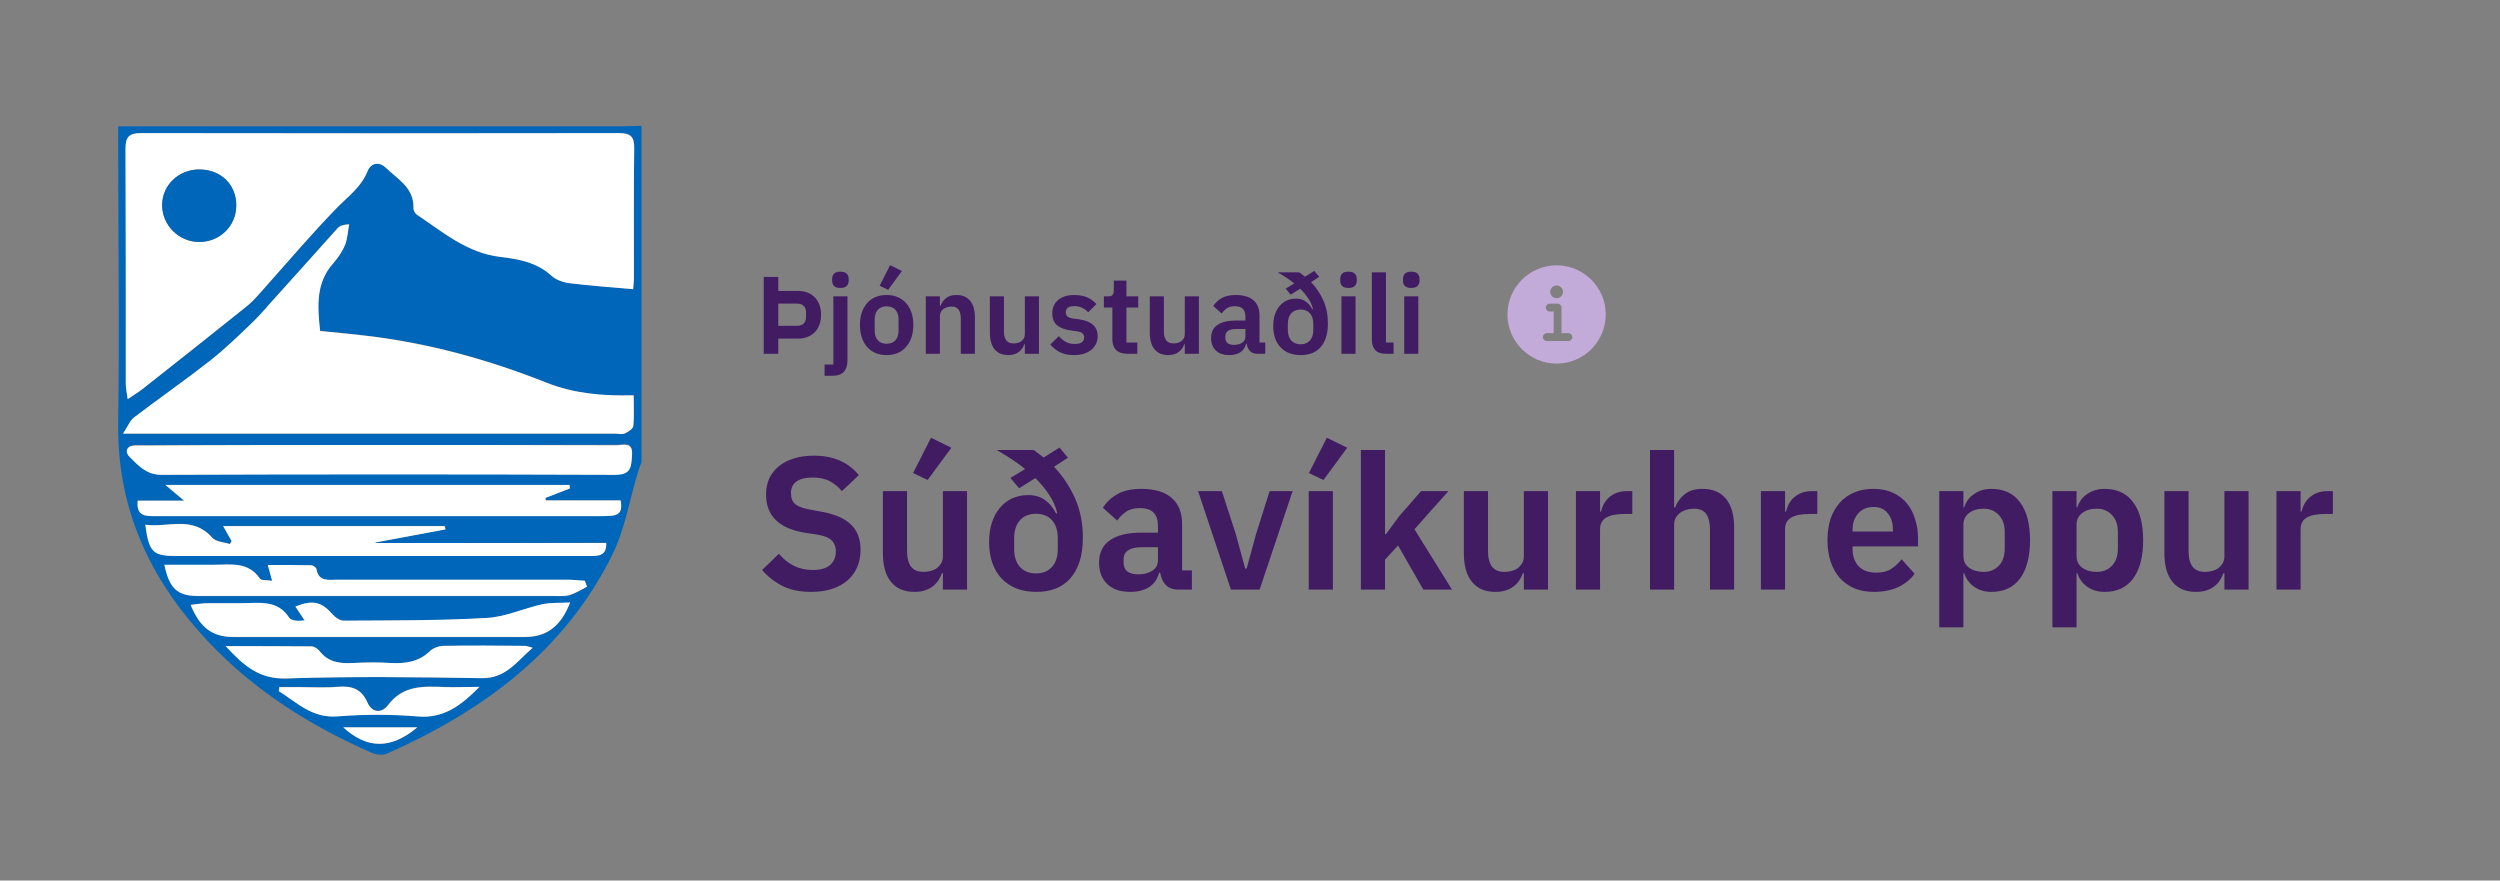 <svg width="318" height="112" viewBox="0 0 318 112" fill="none" xmlns="http://www.w3.org/2000/svg">
<rect x="0" y="0" width="318" height="112" fill="#808080" stroke="none"/>
<path d="M81.602 16C81.602 30.26 81.602 44.554 81.602 58.814C81.464 59.194 81.291 59.539 81.188 59.919C80.083 63.51 79.496 67.342 77.838 70.657C71.762 82.88 61.369 90.476 49.215 95.862C48.697 96.104 47.834 96 47.282 95.758C38.857 92.064 31.296 87.161 25.184 80.186C18.52 72.59 14.861 63.959 15.033 53.669C15.206 41.896 15.033 30.087 15.033 18.313C15.033 17.623 15.033 16.967 15.033 16.069C15.931 16.069 16.691 16.069 17.416 16.069C37.994 16.069 58.572 16.069 79.185 16.069C79.979 16.069 80.773 16.035 81.602 16ZM80.532 36.785C80.566 36.337 80.635 35.819 80.635 35.301C80.635 29.846 80.601 24.356 80.67 18.9C80.704 17.381 80.221 16.932 78.702 16.932C58.434 16.967 38.201 16.967 17.933 16.932C16.38 16.932 15.965 17.485 15.965 18.935C16.035 28.879 16 38.857 16 48.801C16 49.388 16.138 49.94 16.242 50.769C17.07 50.217 17.588 49.906 18.072 49.526C22.491 46.039 26.911 42.552 31.296 39.03C31.917 38.546 32.469 37.959 32.987 37.373C36.302 33.644 39.513 29.811 43 26.255C44.347 24.873 45.935 23.734 46.695 21.835C47.178 20.627 48.249 20.558 49.077 21.352C50.527 22.802 52.599 23.872 52.565 26.393C52.565 26.703 52.737 27.118 52.979 27.291C56.293 29.535 59.401 32.193 63.613 32.677C65.961 32.953 68.24 33.367 70.104 35.059C70.691 35.612 71.658 35.922 72.452 36.026C75.076 36.337 77.7 36.509 80.532 36.785ZM80.601 50.286C76.596 50.389 72.97 50.044 69.517 48.663C62.129 45.728 54.532 43.622 46.626 42.69C44.658 42.448 42.655 42.275 40.687 42.068C40.342 38.857 40.135 35.922 42.379 33.436C43 32.746 43.518 31.952 43.864 31.123C44.209 30.329 44.243 29.397 44.382 28.499C43.587 28.568 43.208 28.706 42.931 28.982C40.273 31.986 37.614 34.99 34.921 37.959C34.023 38.961 33.16 40.031 32.159 40.963C30.398 42.655 28.637 44.382 26.703 45.901C23.527 48.387 20.247 50.7 17.036 53.117C16.552 53.497 16.276 54.187 15.62 55.189C16.863 55.189 17.45 55.189 18.072 55.189C38.132 55.189 58.192 55.189 78.253 55.189C78.667 55.189 79.116 55.292 79.461 55.154C79.876 54.947 80.497 54.567 80.532 54.187C80.704 52.91 80.601 51.667 80.601 50.286ZM72.487 62.129C72.452 61.99 72.452 61.818 72.418 61.68C55.43 61.68 38.443 61.68 21.006 61.68C21.939 62.439 22.491 62.923 23.389 63.682C21.145 63.682 19.315 63.682 17.485 63.682C17.277 65.754 18.59 65.65 19.798 65.65C38.754 65.65 57.744 65.65 76.699 65.65C76.975 65.65 77.286 65.65 77.562 65.616C78.736 65.581 79.185 65.029 78.909 63.648C75.732 63.648 72.556 63.648 69.379 63.648C69.379 63.544 69.345 63.441 69.345 63.337C70.415 62.923 71.451 62.508 72.487 62.129ZM48.249 56.604C38.374 56.604 28.464 56.604 18.59 56.604C18.141 56.604 17.657 56.604 17.208 56.604C16.035 56.639 15.862 57.467 16.483 58.054C17.588 59.125 18.624 60.333 20.523 60.333C39.789 60.264 59.021 60.264 78.287 60.333C80.325 60.333 80.29 59.263 80.394 57.847C80.532 56.052 79.254 56.57 78.425 56.57C68.378 56.604 58.331 56.604 48.249 56.604ZM47.731 69.069C47.731 69.034 47.765 69 47.765 68.965C50.734 68.413 53.704 67.86 56.639 67.308C56.604 67.17 56.57 67.031 56.535 66.893C47.213 66.893 37.89 66.893 28.361 66.893C28.81 67.688 29.12 68.24 29.431 68.792C29.362 68.93 29.293 69.034 29.224 69.172C28.464 68.93 27.463 68.896 26.98 68.378C24.459 65.512 21.386 67.135 18.451 66.721C18.935 70.277 19.384 70.691 22.422 70.691C28.533 70.691 34.61 70.691 40.722 70.691C52.116 70.691 63.51 70.691 74.904 70.691C76.009 70.691 77.114 70.726 77.079 69.034C67.273 69.069 57.502 69.069 47.731 69.069ZM74.662 74.627C74.593 74.386 74.489 74.144 74.42 73.903C73.626 73.868 72.867 73.764 72.073 73.764C62.37 73.764 52.633 73.764 42.931 73.764C41.827 73.764 40.549 74.075 40.273 72.383C40.238 72.211 39.858 71.934 39.617 71.934C37.821 71.9 36.026 71.9 34.092 71.9C34.3 72.659 34.438 73.108 34.645 73.903C33.954 73.799 33.264 73.903 33.091 73.626C31.606 71.451 29.397 71.865 27.29 71.865C25.184 71.865 23.113 71.865 20.937 71.865C21.559 74.904 22.629 75.836 25.184 75.836C40.238 75.836 55.327 75.836 70.381 75.836C71.071 75.836 71.796 75.905 72.452 75.732C73.212 75.491 73.937 75.007 74.662 74.627ZM24.252 76.941C25.46 79.91 27.118 81.05 29.845 81.05C42.137 81.05 54.464 81.05 66.755 81.05C69.483 81.05 71.313 79.738 72.487 76.665C71.175 76.734 70.001 76.665 68.896 76.906C66.548 77.424 64.269 78.529 61.921 78.633C55.845 78.978 49.768 78.944 43.656 78.978C43.173 78.978 42.586 78.564 42.275 78.184C40.894 76.561 39.789 76.285 37.545 77.183C37.959 77.769 38.339 78.356 38.719 78.944C37.925 79.047 37.027 79.013 36.751 78.598C35.508 76.699 33.678 76.665 31.744 76.734C29.845 76.803 27.946 76.734 26.047 76.768C25.495 76.768 24.908 76.872 24.252 76.941ZM28.706 82.189C31.088 84.744 33.022 86.401 36.371 86.298C44.658 86.022 52.944 86.125 61.231 86.263C64.304 86.332 65.65 84.226 67.722 82.396C67.17 82.258 66.962 82.154 66.755 82.154C63.303 82.154 59.85 82.12 56.397 82.154C55.81 82.154 55.085 82.396 54.671 82.811C53.221 84.226 51.494 84.433 49.595 84.33C48.041 84.226 46.488 84.261 44.934 84.33C43.277 84.433 41.757 84.261 40.618 82.811C40.411 82.534 39.962 82.224 39.617 82.224C36.164 82.154 32.677 82.189 28.706 82.189ZM60.989 87.368C59.539 87.368 58.054 87.403 56.604 87.368C53.911 87.265 51.252 87.092 49.319 89.681C48.525 90.717 47.316 90.683 46.695 89.302C45.935 87.575 44.692 87.195 42.966 87.334C41.309 87.472 39.617 87.368 37.959 87.368C37.131 87.368 36.337 87.368 35.508 87.368C35.473 87.541 35.473 87.713 35.439 87.886C37.752 89.336 39.651 91.339 42.862 91.097C46.246 90.855 49.664 90.821 53.048 91.097C56.466 91.442 58.71 89.681 60.989 87.368ZM43.656 92.513C46.695 95.309 49.733 95.344 53.082 92.513C49.837 92.513 46.833 92.513 43.656 92.513Z" fill="#0066B9"/>
<path d="M80.531 36.785C77.7 36.544 75.076 36.337 72.486 36.026C71.657 35.922 70.725 35.612 70.138 35.059C68.274 33.367 65.995 32.953 63.647 32.677C59.435 32.193 56.327 29.5 53.013 27.291C52.771 27.118 52.564 26.703 52.598 26.393C52.667 23.872 50.596 22.802 49.111 21.352C48.282 20.558 47.212 20.627 46.729 21.835C45.969 23.734 44.415 24.874 43.034 26.255C39.547 29.811 36.336 33.644 32.987 37.373C32.469 37.959 31.916 38.546 31.295 39.03C26.91 42.552 22.491 46.039 18.071 49.526C17.588 49.906 17.035 50.217 16.241 50.769C16.137 49.941 15.999 49.388 15.999 48.801C15.999 38.857 15.999 28.879 15.965 18.935C15.965 17.485 16.345 16.932 17.933 16.932C38.2 16.967 58.434 16.967 78.701 16.932C80.22 16.932 80.704 17.381 80.669 18.9C80.6 24.356 80.635 29.846 80.635 35.301C80.635 35.819 80.566 36.302 80.531 36.785ZM25.322 30.778C27.98 30.778 30.052 28.741 30.052 26.116C30.052 23.458 28.049 21.524 25.322 21.559C22.732 21.559 20.661 23.561 20.626 26.047C20.626 28.602 22.732 30.743 25.322 30.778Z" fill="white"/>
<path d="M80.6 50.286C80.6 51.667 80.669 52.944 80.566 54.153C80.531 54.533 79.944 54.912 79.496 55.12C79.15 55.292 78.701 55.154 78.287 55.154C58.227 55.154 38.166 55.154 18.106 55.154C17.484 55.154 16.863 55.154 15.654 55.154C16.31 54.153 16.552 53.462 17.07 53.082C20.281 50.631 23.561 48.352 26.738 45.866C28.671 44.347 30.432 42.621 32.193 40.929C33.16 39.996 34.023 38.926 34.955 37.925C37.614 34.99 40.272 31.986 42.965 29.017C43.207 28.741 43.587 28.602 44.416 28.533C44.243 29.397 44.209 30.329 43.898 31.157C43.552 31.986 43 32.78 42.413 33.471C40.169 35.957 40.376 38.926 40.721 42.103C42.724 42.31 44.692 42.483 46.66 42.724C54.567 43.657 62.163 45.763 69.552 48.697C72.97 50.044 76.595 50.389 80.6 50.286Z" fill="white"/>
<path d="M72.487 62.129C71.452 62.543 70.416 62.923 69.38 63.337C69.38 63.441 69.415 63.544 69.415 63.648C72.591 63.648 75.733 63.648 78.944 63.648C79.22 65.029 78.771 65.581 77.597 65.616C77.321 65.616 77.01 65.65 76.734 65.65C57.779 65.65 38.789 65.65 19.833 65.65C18.625 65.65 17.313 65.754 17.52 63.682C19.35 63.682 21.18 63.682 23.424 63.682C22.526 62.923 21.939 62.439 21.042 61.68C38.512 61.68 55.465 61.68 72.453 61.68C72.453 61.818 72.453 61.956 72.487 62.129Z" fill="white"/>
<path d="M48.249 56.604C58.297 56.604 68.379 56.604 78.426 56.639C79.255 56.639 80.532 56.121 80.394 57.916C80.291 59.332 80.325 60.402 78.288 60.402C59.022 60.333 39.79 60.333 20.524 60.402C18.625 60.402 17.589 59.228 16.484 58.123C15.863 57.536 16.035 56.673 17.209 56.673C17.658 56.673 18.141 56.673 18.59 56.673C28.5 56.604 38.374 56.604 48.249 56.604Z" fill="white"/>
<path d="M47.731 69.069C57.502 69.069 67.274 69.069 77.114 69.069C77.183 70.76 76.078 70.726 74.939 70.726C63.545 70.726 52.151 70.726 40.757 70.726C34.645 70.726 28.568 70.726 22.457 70.726C19.453 70.726 18.97 70.277 18.486 66.755C21.421 67.135 24.494 65.547 27.015 68.413C27.463 68.93 28.499 68.965 29.259 69.207C29.328 69.069 29.397 68.965 29.466 68.827C29.155 68.275 28.845 67.722 28.396 66.928C37.925 66.928 47.248 66.928 56.57 66.928C56.605 67.066 56.639 67.204 56.674 67.342C53.704 67.895 50.735 68.447 47.8 69C47.766 69 47.766 69.034 47.731 69.069Z" fill="white"/>
<path d="M74.662 74.628C73.936 75.007 73.211 75.456 72.417 75.698C71.761 75.871 71.036 75.802 70.346 75.802C55.292 75.802 40.203 75.802 25.149 75.802C22.594 75.802 21.524 74.869 20.902 71.831C23.043 71.831 25.149 71.831 27.255 71.831C29.362 71.831 31.571 71.416 33.056 73.592C33.229 73.868 33.954 73.764 34.61 73.868C34.403 73.108 34.264 72.625 34.057 71.865C35.991 71.865 37.786 71.865 39.582 71.9C39.823 71.9 40.203 72.176 40.238 72.349C40.514 74.041 41.791 73.73 42.896 73.73C52.599 73.73 62.335 73.73 72.037 73.73C72.832 73.73 73.591 73.833 74.385 73.868C74.489 74.144 74.593 74.386 74.662 74.628Z" fill="white"/>
<path d="M24.252 76.941C24.908 76.872 25.495 76.768 26.082 76.734C27.981 76.699 29.88 76.768 31.779 76.699C33.712 76.63 35.542 76.63 36.785 78.564C37.062 78.978 37.959 79.013 38.754 78.909C38.374 78.322 37.994 77.769 37.58 77.148C39.789 76.25 40.929 76.561 42.31 78.149C42.655 78.529 43.242 78.944 43.691 78.944C49.768 78.909 55.879 78.944 61.956 78.598C64.304 78.46 66.583 77.39 68.93 76.872C70.035 76.63 71.209 76.699 72.521 76.63C71.347 79.703 69.483 81.015 66.79 81.015C54.498 81.015 42.172 81.015 29.88 81.015C27.083 81.084 25.46 79.91 24.252 76.941Z" fill="white"/>
<path d="M28.705 82.189C32.676 82.189 36.163 82.189 39.65 82.224C39.995 82.224 40.41 82.534 40.652 82.811C41.756 84.261 43.276 84.433 44.968 84.33C46.521 84.261 48.075 84.226 49.629 84.33C51.528 84.433 53.254 84.226 54.704 82.811C55.118 82.431 55.844 82.154 56.431 82.154C59.883 82.085 63.336 82.12 66.789 82.154C66.996 82.154 67.203 82.258 67.756 82.396C65.684 84.192 64.337 86.298 61.264 86.263C52.978 86.125 44.691 86.022 36.405 86.298C33.021 86.401 31.053 84.744 28.705 82.189Z" fill="white"/>
<path d="M60.988 87.368C58.71 89.681 56.465 91.442 53.082 91.132C49.698 90.855 46.28 90.855 42.896 91.132C39.685 91.373 37.752 89.336 35.473 87.921C35.507 87.748 35.507 87.575 35.542 87.403C36.37 87.403 37.164 87.403 37.993 87.403C39.651 87.403 41.342 87.506 43 87.368C44.726 87.23 45.969 87.61 46.729 89.336C47.316 90.717 48.559 90.752 49.353 89.716C51.286 87.126 53.91 87.299 56.638 87.403C58.054 87.437 59.538 87.368 60.988 87.368Z" fill="white"/>
<path d="M43.656 92.513C46.833 92.513 49.837 92.513 53.082 92.513C49.768 95.309 46.695 95.309 43.656 92.513Z" fill="white"/>
<path d="M25.323 30.778C22.733 30.778 20.593 28.637 20.627 26.047C20.627 23.561 22.733 21.559 25.323 21.559C28.085 21.559 30.053 23.458 30.053 26.116C30.053 28.741 27.982 30.778 25.323 30.778Z" fill="#0066B9"/>
<path d="M97.148 45V35.228H98.996V37.006H101.544C101.992 37.006 102.393 37.081 102.748 37.23C103.112 37.379 103.42 37.589 103.672 37.86C103.924 38.121 104.115 38.439 104.246 38.812C104.377 39.176 104.442 39.582 104.442 40.03C104.442 40.478 104.377 40.889 104.246 41.262C104.115 41.635 103.924 41.957 103.672 42.228C103.42 42.489 103.112 42.695 102.748 42.844C102.393 42.993 101.992 43.068 101.544 43.068H98.996V45H97.148ZM98.996 41.444H101.376C101.731 41.444 102.011 41.351 102.216 41.164C102.421 40.977 102.524 40.707 102.524 40.352V39.708C102.524 39.353 102.421 39.083 102.216 38.896C102.011 38.709 101.731 38.616 101.376 38.616H98.996V41.444ZM106.005 37.692H107.797V45.882C107.797 46.498 107.643 46.969 107.335 47.296C107.027 47.632 106.537 47.8 105.865 47.8H104.885V46.372H106.005V37.692ZM106.901 36.628C106.527 36.628 106.257 36.544 106.089 36.376C105.93 36.208 105.851 35.993 105.851 35.732V35.452C105.851 35.191 105.93 34.976 106.089 34.808C106.257 34.64 106.527 34.556 106.901 34.556C107.265 34.556 107.531 34.64 107.699 34.808C107.867 34.976 107.951 35.191 107.951 35.452V35.732C107.951 35.993 107.867 36.208 107.699 36.376C107.531 36.544 107.265 36.628 106.901 36.628ZM112.772 45.168C112.249 45.168 111.778 45.079 111.358 44.902C110.947 44.725 110.593 44.468 110.294 44.132C110.005 43.796 109.781 43.395 109.622 42.928C109.463 42.452 109.384 41.92 109.384 41.332C109.384 40.744 109.463 40.217 109.622 39.75C109.781 39.283 110.005 38.887 110.294 38.56C110.593 38.224 110.947 37.967 111.358 37.79C111.778 37.613 112.249 37.524 112.772 37.524C113.295 37.524 113.766 37.613 114.186 37.79C114.606 37.967 114.961 38.224 115.25 38.56C115.549 38.887 115.777 39.283 115.936 39.75C116.095 40.217 116.174 40.744 116.174 41.332C116.174 41.92 116.095 42.452 115.936 42.928C115.777 43.395 115.549 43.796 115.25 44.132C114.961 44.468 114.606 44.725 114.186 44.902C113.766 45.079 113.295 45.168 112.772 45.168ZM112.772 43.726C113.248 43.726 113.621 43.581 113.892 43.292C114.163 43.003 114.298 42.578 114.298 42.018V40.66C114.298 40.109 114.163 39.689 113.892 39.4C113.621 39.111 113.248 38.966 112.772 38.966C112.305 38.966 111.937 39.111 111.666 39.4C111.395 39.689 111.26 40.109 111.26 40.66V42.018C111.26 42.578 111.395 43.003 111.666 43.292C111.937 43.581 112.305 43.726 112.772 43.726ZM112.968 36.866L111.89 36.348L113.22 33.73L114.732 34.472L112.968 36.866ZM117.763 45V37.692H119.555V38.91H119.625C119.774 38.518 120.007 38.191 120.325 37.93C120.651 37.659 121.099 37.524 121.669 37.524C122.425 37.524 123.003 37.771 123.405 38.266C123.806 38.761 124.007 39.465 124.007 40.38V45H122.215V40.562C122.215 40.039 122.121 39.647 121.935 39.386C121.748 39.125 121.44 38.994 121.011 38.994C120.824 38.994 120.642 39.022 120.465 39.078C120.297 39.125 120.143 39.199 120.003 39.302C119.872 39.395 119.765 39.517 119.681 39.666C119.597 39.806 119.555 39.974 119.555 40.17V45H117.763ZM130.361 43.782H130.291C130.226 43.969 130.137 44.146 130.025 44.314C129.922 44.473 129.787 44.617 129.619 44.748C129.46 44.879 129.264 44.981 129.031 45.056C128.807 45.131 128.546 45.168 128.247 45.168C127.491 45.168 126.912 44.921 126.511 44.426C126.11 43.931 125.909 43.227 125.909 42.312V37.692H127.701V42.13C127.701 42.634 127.799 43.021 127.995 43.292C128.191 43.553 128.504 43.684 128.933 43.684C129.11 43.684 129.283 43.661 129.451 43.614C129.628 43.567 129.782 43.497 129.913 43.404C130.044 43.301 130.151 43.18 130.235 43.04C130.319 42.891 130.361 42.718 130.361 42.522V37.692H132.153V45H130.361V43.782ZM136.618 45.168C135.918 45.168 135.33 45.051 134.854 44.818C134.378 44.575 133.958 44.244 133.594 43.824L134.686 42.76C134.956 43.068 135.25 43.311 135.568 43.488C135.894 43.665 136.268 43.754 136.688 43.754C137.117 43.754 137.425 43.679 137.612 43.53C137.808 43.381 137.906 43.175 137.906 42.914C137.906 42.699 137.836 42.531 137.696 42.41C137.565 42.279 137.336 42.191 137.01 42.144L136.282 42.046C135.488 41.943 134.882 41.719 134.462 41.374C134.051 41.019 133.846 40.506 133.846 39.834C133.846 39.479 133.911 39.162 134.042 38.882C134.172 38.593 134.359 38.35 134.602 38.154C134.844 37.949 135.134 37.795 135.47 37.692C135.815 37.58 136.198 37.524 136.618 37.524C136.972 37.524 137.285 37.552 137.556 37.608C137.836 37.655 138.088 37.729 138.312 37.832C138.536 37.925 138.741 38.047 138.928 38.196C139.114 38.336 139.296 38.495 139.474 38.672L138.424 39.722C138.209 39.498 137.952 39.311 137.654 39.162C137.355 39.013 137.028 38.938 136.674 38.938C136.282 38.938 135.997 39.008 135.82 39.148C135.652 39.288 135.568 39.47 135.568 39.694C135.568 39.937 135.638 40.123 135.778 40.254C135.927 40.375 136.174 40.464 136.52 40.52L137.262 40.618C138.839 40.842 139.628 41.561 139.628 42.774C139.628 43.129 139.553 43.455 139.404 43.754C139.264 44.043 139.063 44.295 138.802 44.51C138.54 44.715 138.223 44.879 137.85 45C137.486 45.112 137.075 45.168 136.618 45.168ZM143.382 45C142.766 45 142.295 44.841 141.968 44.524C141.651 44.197 141.492 43.735 141.492 43.138V39.12H140.414V37.692H140.974C141.245 37.692 141.427 37.631 141.52 37.51C141.623 37.379 141.674 37.188 141.674 36.936V35.69H143.284V37.692H144.782V39.12H143.284V43.572H144.67V45H143.382ZM150.705 43.782H150.635C150.569 43.969 150.481 44.146 150.369 44.314C150.266 44.473 150.131 44.617 149.963 44.748C149.804 44.879 149.608 44.981 149.375 45.056C149.151 45.131 148.889 45.168 148.591 45.168C147.835 45.168 147.256 44.921 146.855 44.426C146.453 43.931 146.253 43.227 146.253 42.312V37.692H148.045V42.13C148.045 42.634 148.143 43.021 148.339 43.292C148.535 43.553 148.847 43.684 149.277 43.684C149.454 43.684 149.627 43.661 149.795 43.614C149.972 43.567 150.126 43.497 150.257 43.404C150.387 43.301 150.495 43.18 150.579 43.04C150.663 42.891 150.705 42.718 150.705 42.522V37.692H152.497V45H150.705V43.782ZM159.943 45C159.551 45 159.239 44.888 159.005 44.664C158.781 44.431 158.641 44.123 158.585 43.74H158.501C158.38 44.216 158.133 44.575 157.759 44.818C157.386 45.051 156.924 45.168 156.373 45.168C155.627 45.168 155.053 44.972 154.651 44.58C154.25 44.188 154.049 43.665 154.049 43.012C154.049 42.256 154.32 41.696 154.861 41.332C155.403 40.959 156.173 40.772 157.171 40.772H158.417V40.24C158.417 39.829 158.31 39.512 158.095 39.288C157.881 39.064 157.535 38.952 157.059 38.952C156.639 38.952 156.299 39.045 156.037 39.232C155.785 39.409 155.571 39.624 155.393 39.876L154.329 38.924C154.6 38.504 154.959 38.168 155.407 37.916C155.855 37.655 156.448 37.524 157.185 37.524C158.175 37.524 158.926 37.748 159.439 38.196C159.953 38.644 160.209 39.288 160.209 40.128V43.572H160.937V45H159.943ZM156.975 43.866C157.377 43.866 157.717 43.777 157.997 43.6C158.277 43.423 158.417 43.161 158.417 42.816V41.85H157.269C156.336 41.85 155.869 42.149 155.869 42.746V42.984C155.869 43.283 155.963 43.507 156.149 43.656C156.345 43.796 156.621 43.866 156.975 43.866ZM167.806 35.214L166.77 35.886C167.414 36.558 167.932 37.333 168.324 38.21C168.716 39.087 168.912 40.063 168.912 41.136C168.912 41.827 168.828 42.429 168.66 42.942C168.492 43.446 168.254 43.866 167.946 44.202C167.647 44.529 167.288 44.771 166.868 44.93C166.448 45.089 165.981 45.168 165.468 45.168C164.917 45.168 164.422 45.084 163.984 44.916C163.554 44.739 163.186 44.491 162.878 44.174C162.579 43.857 162.35 43.469 162.192 43.012C162.033 42.555 161.954 42.046 161.954 41.486C161.954 40.963 162.019 40.487 162.15 40.058C162.29 39.629 162.486 39.26 162.738 38.952C162.99 38.644 163.293 38.406 163.648 38.238C164.012 38.07 164.413 37.986 164.852 37.986C165.356 37.986 165.776 38.112 166.112 38.364C166.457 38.607 166.728 38.938 166.924 39.358L167.008 39.316C166.896 38.84 166.695 38.387 166.406 37.958C166.126 37.529 165.785 37.118 165.384 36.726L164.18 37.482L163.536 36.712L164.628 36.054C164.301 35.783 163.956 35.531 163.592 35.298C163.237 35.065 162.878 34.845 162.514 34.64H165.244C165.374 34.715 165.5 34.803 165.622 34.906C165.743 34.999 165.869 35.097 166 35.2L167.176 34.458L167.806 35.214ZM165.44 43.796C165.934 43.796 166.326 43.637 166.616 43.32C166.905 43.003 167.05 42.559 167.05 41.99V41.178C167.05 40.609 166.905 40.165 166.616 39.848C166.326 39.531 165.934 39.372 165.44 39.372C164.936 39.372 164.539 39.531 164.25 39.848C163.96 40.165 163.816 40.609 163.816 41.178V41.99C163.816 42.559 163.96 43.003 164.25 43.32C164.539 43.637 164.936 43.796 165.44 43.796ZM171.528 36.628C171.154 36.628 170.884 36.544 170.716 36.376C170.557 36.208 170.478 35.993 170.478 35.732V35.452C170.478 35.191 170.557 34.976 170.716 34.808C170.884 34.64 171.154 34.556 171.528 34.556C171.892 34.556 172.158 34.64 172.326 34.808C172.494 34.976 172.578 35.191 172.578 35.452V35.732C172.578 35.993 172.494 36.208 172.326 36.376C172.158 36.544 171.892 36.628 171.528 36.628ZM170.632 37.692H172.424V45H170.632V37.692ZM176.293 45C175.677 45 175.224 44.846 174.935 44.538C174.646 44.23 174.501 43.796 174.501 43.236V34.64H176.293V43.572H177.259V45H176.293ZM179.512 36.628C179.139 36.628 178.868 36.544 178.7 36.376C178.541 36.208 178.462 35.993 178.462 35.732V35.452C178.462 35.191 178.541 34.976 178.7 34.808C178.868 34.64 179.139 34.556 179.512 34.556C179.876 34.556 180.142 34.64 180.31 34.808C180.478 34.976 180.562 35.191 180.562 35.452V35.732C180.562 35.993 180.478 36.208 180.31 36.376C180.142 36.544 179.876 36.628 179.512 36.628ZM178.616 37.692H180.408V45H178.616V37.692Z" fill="#421C63"/>
<path d="M198 33.75C194.554 33.75 191.75 36.554 191.75 40C191.75 43.446 194.554 46.25 198 46.25C201.446 46.25 204.25 43.446 204.25 40C204.25 36.554 201.446 33.75 198 33.75ZM198 36.312C198.449 36.312 198.812 36.676 198.812 37.125C198.812 37.574 198.449 37.938 198 37.938C197.551 37.938 197.188 37.574 197.188 37.125C197.188 36.676 197.551 36.312 198 36.312ZM199.5 43.375H196.75C196.474 43.375 196.25 43.151 196.25 42.875C196.25 42.599 196.474 42.375 196.75 42.375H197.625V39.625H197.125C196.849 39.625 196.625 39.401 196.625 39.125C196.625 38.849 196.849 38.625 197.125 38.625H198.125C198.401 38.625 198.625 38.849 198.625 39.125V42.375H199.5C199.776 42.375 200 42.599 200 42.875C200 43.151 199.776 43.375 199.5 43.375Z" fill="#C3ABD9"/>
<path d="M103.176 75.288C101.736 75.288 100.512 75.032 99.504 74.52C98.512 74.008 97.656 73.336 96.936 72.504L99.072 70.44C99.648 71.112 100.288 71.624 100.992 71.976C101.712 72.328 102.504 72.504 103.368 72.504C104.344 72.504 105.08 72.296 105.576 71.88C106.072 71.448 106.32 70.872 106.32 70.152C106.32 69.592 106.16 69.136 105.84 68.784C105.52 68.432 104.92 68.176 104.04 68.016L102.456 67.776C99.112 67.248 97.44 65.624 97.44 62.904C97.44 62.152 97.576 61.472 97.848 60.864C98.136 60.256 98.544 59.736 99.072 59.304C99.6 58.872 100.232 58.544 100.968 58.32C101.72 58.08 102.568 57.96 103.512 57.96C104.776 57.96 105.88 58.168 106.824 58.584C107.768 59 108.576 59.616 109.248 60.432L107.088 62.472C106.672 61.96 106.168 61.544 105.576 61.224C104.984 60.904 104.24 60.744 103.344 60.744C102.432 60.744 101.744 60.92 101.28 61.272C100.832 61.608 100.608 62.088 100.608 62.712C100.608 63.352 100.792 63.824 101.16 64.128C101.528 64.432 102.12 64.656 102.936 64.8L104.496 65.088C106.192 65.392 107.44 65.936 108.24 66.72C109.056 67.488 109.464 68.568 109.464 69.96C109.464 70.76 109.32 71.488 109.032 72.144C108.76 72.784 108.352 73.344 107.808 73.824C107.28 74.288 106.624 74.648 105.84 74.904C105.072 75.16 104.184 75.288 103.176 75.288ZM117.992 61.056L116.144 60.168L118.424 55.68L121.016 56.952L117.992 61.056ZM119.936 72.912H119.816C119.704 73.232 119.552 73.536 119.36 73.824C119.184 74.096 118.952 74.344 118.664 74.568C118.392 74.792 118.056 74.968 117.656 75.096C117.272 75.224 116.824 75.288 116.312 75.288C115.016 75.288 114.024 74.864 113.336 74.016C112.648 73.168 112.304 71.96 112.304 70.392V62.472H115.376V70.08C115.376 70.944 115.544 71.608 115.88 72.072C116.216 72.52 116.752 72.744 117.488 72.744C117.792 72.744 118.088 72.704 118.376 72.624C118.68 72.544 118.944 72.424 119.168 72.264C119.392 72.088 119.576 71.88 119.72 71.64C119.864 71.384 119.936 71.088 119.936 70.752V62.472H123.008V75H119.936V72.912ZM135.845 58.224L134.069 59.376C135.173 60.528 136.061 61.856 136.733 63.36C137.405 64.864 137.741 66.536 137.741 68.376C137.741 69.56 137.597 70.592 137.309 71.472C137.021 72.336 136.613 73.056 136.085 73.632C135.573 74.192 134.957 74.608 134.237 74.88C133.517 75.152 132.717 75.288 131.837 75.288C130.893 75.288 130.045 75.144 129.293 74.856C128.557 74.552 127.925 74.128 127.397 73.584C126.885 73.04 126.493 72.376 126.221 71.592C125.949 70.808 125.813 69.936 125.813 68.976C125.813 68.08 125.925 67.264 126.149 66.528C126.389 65.792 126.725 65.16 127.157 64.632C127.589 64.104 128.109 63.696 128.717 63.408C129.341 63.12 130.029 62.976 130.781 62.976C131.645 62.976 132.365 63.192 132.941 63.624C133.533 64.04 133.997 64.608 134.333 65.328L134.477 65.256C134.285 64.44 133.941 63.664 133.445 62.928C132.965 62.192 132.381 61.488 131.693 60.816L129.629 62.112L128.525 60.792L130.397 59.664C129.837 59.2 129.245 58.768 128.621 58.368C128.013 57.968 127.397 57.592 126.773 57.24H131.453C131.677 57.368 131.893 57.52 132.101 57.696C132.309 57.856 132.525 58.024 132.749 58.2L134.765 56.928L135.845 58.224ZM131.789 72.936C132.637 72.936 133.309 72.664 133.805 72.12C134.301 71.576 134.549 70.816 134.549 69.84V68.448C134.549 67.472 134.301 66.712 133.805 66.168C133.309 65.624 132.637 65.352 131.789 65.352C130.925 65.352 130.245 65.624 129.749 66.168C129.253 66.712 129.005 67.472 129.005 68.448V69.84C129.005 70.816 129.253 71.576 129.749 72.12C130.245 72.664 130.925 72.936 131.789 72.936ZM149.906 75C149.234 75 148.698 74.808 148.298 74.424C147.914 74.024 147.674 73.496 147.578 72.84H147.434C147.226 73.656 146.802 74.272 146.162 74.688C145.522 75.088 144.73 75.288 143.786 75.288C142.506 75.288 141.522 74.952 140.834 74.28C140.146 73.608 139.802 72.712 139.802 71.592C139.802 70.296 140.266 69.336 141.194 68.712C142.122 68.072 143.442 67.752 145.154 67.752H147.29V66.84C147.29 66.136 147.106 65.592 146.738 65.208C146.37 64.824 145.778 64.632 144.962 64.632C144.242 64.632 143.658 64.792 143.21 65.112C142.778 65.416 142.41 65.784 142.106 66.216L140.282 64.584C140.746 63.864 141.362 63.288 142.13 62.856C142.898 62.408 143.914 62.184 145.178 62.184C146.874 62.184 148.162 62.568 149.042 63.336C149.922 64.104 150.362 65.208 150.362 66.648V72.552H151.61V75H149.906ZM144.818 73.056C145.506 73.056 146.09 72.904 146.57 72.6C147.05 72.296 147.29 71.848 147.29 71.256V69.6H145.322C143.722 69.6 142.922 70.112 142.922 71.136V71.544C142.922 72.056 143.082 72.44 143.402 72.696C143.738 72.936 144.21 73.056 144.818 73.056ZM156.573 75L152.397 62.472H155.421L157.173 67.872L158.397 72.336H158.565L159.789 67.872L161.493 62.472H164.421L160.221 75H156.573ZM166.471 75V62.472H169.543V75H166.471ZM168.343 61.056L166.495 60.168L168.775 55.68L171.367 56.952L168.343 61.056ZM173.104 57.24H176.176V67.944H176.296L177.952 65.688L180.76 62.472H184.24L179.92 67.32L184.696 75H181.048L177.832 69.384L176.176 71.184V75H173.104V57.24ZM193.834 72.912H193.714C193.602 73.232 193.45 73.536 193.258 73.824C193.082 74.096 192.85 74.344 192.562 74.568C192.29 74.792 191.954 74.968 191.554 75.096C191.17 75.224 190.722 75.288 190.21 75.288C188.914 75.288 187.922 74.864 187.234 74.016C186.546 73.168 186.202 71.96 186.202 70.392V62.472H189.274V70.08C189.274 70.944 189.442 71.608 189.778 72.072C190.114 72.52 190.65 72.744 191.386 72.744C191.69 72.744 191.986 72.704 192.274 72.624C192.578 72.544 192.842 72.424 193.066 72.264C193.29 72.088 193.474 71.88 193.618 71.64C193.762 71.384 193.834 71.088 193.834 70.752V62.472H196.906V75H193.834V72.912ZM200.456 75V62.472H203.528V65.064H203.648C203.728 64.728 203.848 64.408 204.008 64.104C204.184 63.784 204.408 63.504 204.68 63.264C204.952 63.024 205.272 62.832 205.64 62.688C206.024 62.544 206.464 62.472 206.96 62.472H207.632V65.376H206.672C205.632 65.376 204.848 65.528 204.32 65.832C203.792 66.136 203.528 66.632 203.528 67.32V75H200.456ZM209.878 57.24H212.95V64.56H213.07C213.326 63.888 213.726 63.328 214.27 62.88C214.83 62.416 215.598 62.184 216.574 62.184C217.87 62.184 218.862 62.608 219.55 63.456C220.238 64.304 220.582 65.512 220.582 67.08V75H217.51V67.392C217.51 66.496 217.35 65.824 217.03 65.376C216.71 64.928 216.182 64.704 215.446 64.704C215.126 64.704 214.814 64.752 214.51 64.848C214.222 64.928 213.958 65.056 213.718 65.232C213.494 65.392 213.31 65.6 213.166 65.856C213.022 66.096 212.95 66.384 212.95 66.72V75H209.878V57.24ZM223.987 75V62.472H227.059V65.064H227.179C227.259 64.728 227.379 64.408 227.539 64.104C227.715 63.784 227.939 63.504 228.211 63.264C228.483 63.024 228.803 62.832 229.171 62.688C229.555 62.544 229.995 62.472 230.491 62.472H231.163V65.376H230.203C229.163 65.376 228.379 65.528 227.851 65.832C227.323 66.136 227.059 66.632 227.059 67.32V75H223.987ZM238.356 75.288C237.428 75.288 236.596 75.136 235.86 74.832C235.14 74.512 234.524 74.072 234.012 73.512C233.516 72.936 233.132 72.248 232.86 71.448C232.588 70.632 232.452 69.72 232.452 68.712C232.452 67.72 232.58 66.824 232.836 66.024C233.108 65.224 233.492 64.544 233.988 63.984C234.484 63.408 235.092 62.968 235.812 62.664C236.532 62.344 237.348 62.184 238.26 62.184C239.236 62.184 240.084 62.352 240.804 62.688C241.524 63.024 242.116 63.48 242.58 64.056C243.044 64.632 243.388 65.304 243.612 66.072C243.852 66.824 243.972 67.632 243.972 68.496V69.504H235.644V69.816C235.644 70.728 235.9 71.464 236.412 72.024C236.924 72.568 237.684 72.84 238.692 72.84C239.46 72.84 240.084 72.68 240.564 72.36C241.06 72.04 241.5 71.632 241.884 71.136L243.54 72.984C243.028 73.704 242.324 74.272 241.428 74.688C240.548 75.088 239.524 75.288 238.356 75.288ZM238.308 64.488C237.492 64.488 236.844 64.76 236.364 65.304C235.884 65.848 235.644 66.552 235.644 67.416V67.608H240.78V67.392C240.78 66.528 240.564 65.832 240.132 65.304C239.716 64.76 239.108 64.488 238.308 64.488ZM246.674 62.472H249.746V64.536H249.842C250.066 63.816 250.49 63.248 251.114 62.832C251.738 62.4 252.466 62.184 253.298 62.184C254.898 62.184 256.114 62.752 256.946 63.888C257.794 65.008 258.218 66.616 258.218 68.712C258.218 70.824 257.794 72.448 256.946 73.584C256.114 74.72 254.898 75.288 253.298 75.288C252.466 75.288 251.738 75.072 251.114 74.64C250.506 74.208 250.082 73.632 249.842 72.912H249.746V79.8H246.674V62.472ZM252.314 72.744C253.114 72.744 253.762 72.48 254.258 71.952C254.754 71.424 255.002 70.712 255.002 69.816V67.656C255.002 66.76 254.754 66.048 254.258 65.52C253.762 64.976 253.114 64.704 252.314 64.704C251.578 64.704 250.962 64.888 250.466 65.256C249.986 65.624 249.746 66.112 249.746 66.72V70.704C249.746 71.36 249.986 71.864 250.466 72.216C250.962 72.568 251.578 72.744 252.314 72.744ZM261.065 62.472H264.137V64.536H264.233C264.457 63.816 264.881 63.248 265.505 62.832C266.129 62.4 266.857 62.184 267.689 62.184C269.289 62.184 270.505 62.752 271.337 63.888C272.185 65.008 272.609 66.616 272.609 68.712C272.609 70.824 272.185 72.448 271.337 73.584C270.505 74.72 269.289 75.288 267.689 75.288C266.857 75.288 266.129 75.072 265.505 74.64C264.897 74.208 264.473 73.632 264.233 72.912H264.137V79.8H261.065V62.472ZM266.705 72.744C267.505 72.744 268.153 72.48 268.649 71.952C269.145 71.424 269.393 70.712 269.393 69.816V67.656C269.393 66.76 269.145 66.048 268.649 65.52C268.153 64.976 267.505 64.704 266.705 64.704C265.969 64.704 265.353 64.888 264.857 65.256C264.377 65.624 264.137 66.112 264.137 66.72V70.704C264.137 71.36 264.377 71.864 264.857 72.216C265.353 72.568 265.969 72.744 266.705 72.744ZM282.944 72.912H282.824C282.712 73.232 282.56 73.536 282.368 73.824C282.192 74.096 281.96 74.344 281.672 74.568C281.4 74.792 281.064 74.968 280.664 75.096C280.28 75.224 279.832 75.288 279.32 75.288C278.024 75.288 277.032 74.864 276.344 74.016C275.656 73.168 275.312 71.96 275.312 70.392V62.472H278.384V70.08C278.384 70.944 278.552 71.608 278.888 72.072C279.224 72.52 279.76 72.744 280.496 72.744C280.8 72.744 281.096 72.704 281.384 72.624C281.688 72.544 281.952 72.424 282.176 72.264C282.4 72.088 282.584 71.88 282.728 71.64C282.872 71.384 282.944 71.088 282.944 70.752V62.472H286.016V75H282.944V72.912ZM289.565 75V62.472H292.637V65.064H292.757C292.837 64.728 292.957 64.408 293.117 64.104C293.293 63.784 293.517 63.504 293.789 63.264C294.061 63.024 294.381 62.832 294.749 62.688C295.133 62.544 295.573 62.472 296.069 62.472H296.741V65.376H295.781C294.741 65.376 293.957 65.528 293.429 65.832C292.901 66.136 292.637 66.632 292.637 67.32V75H289.565Z" fill="#421C63"/>
</svg>
